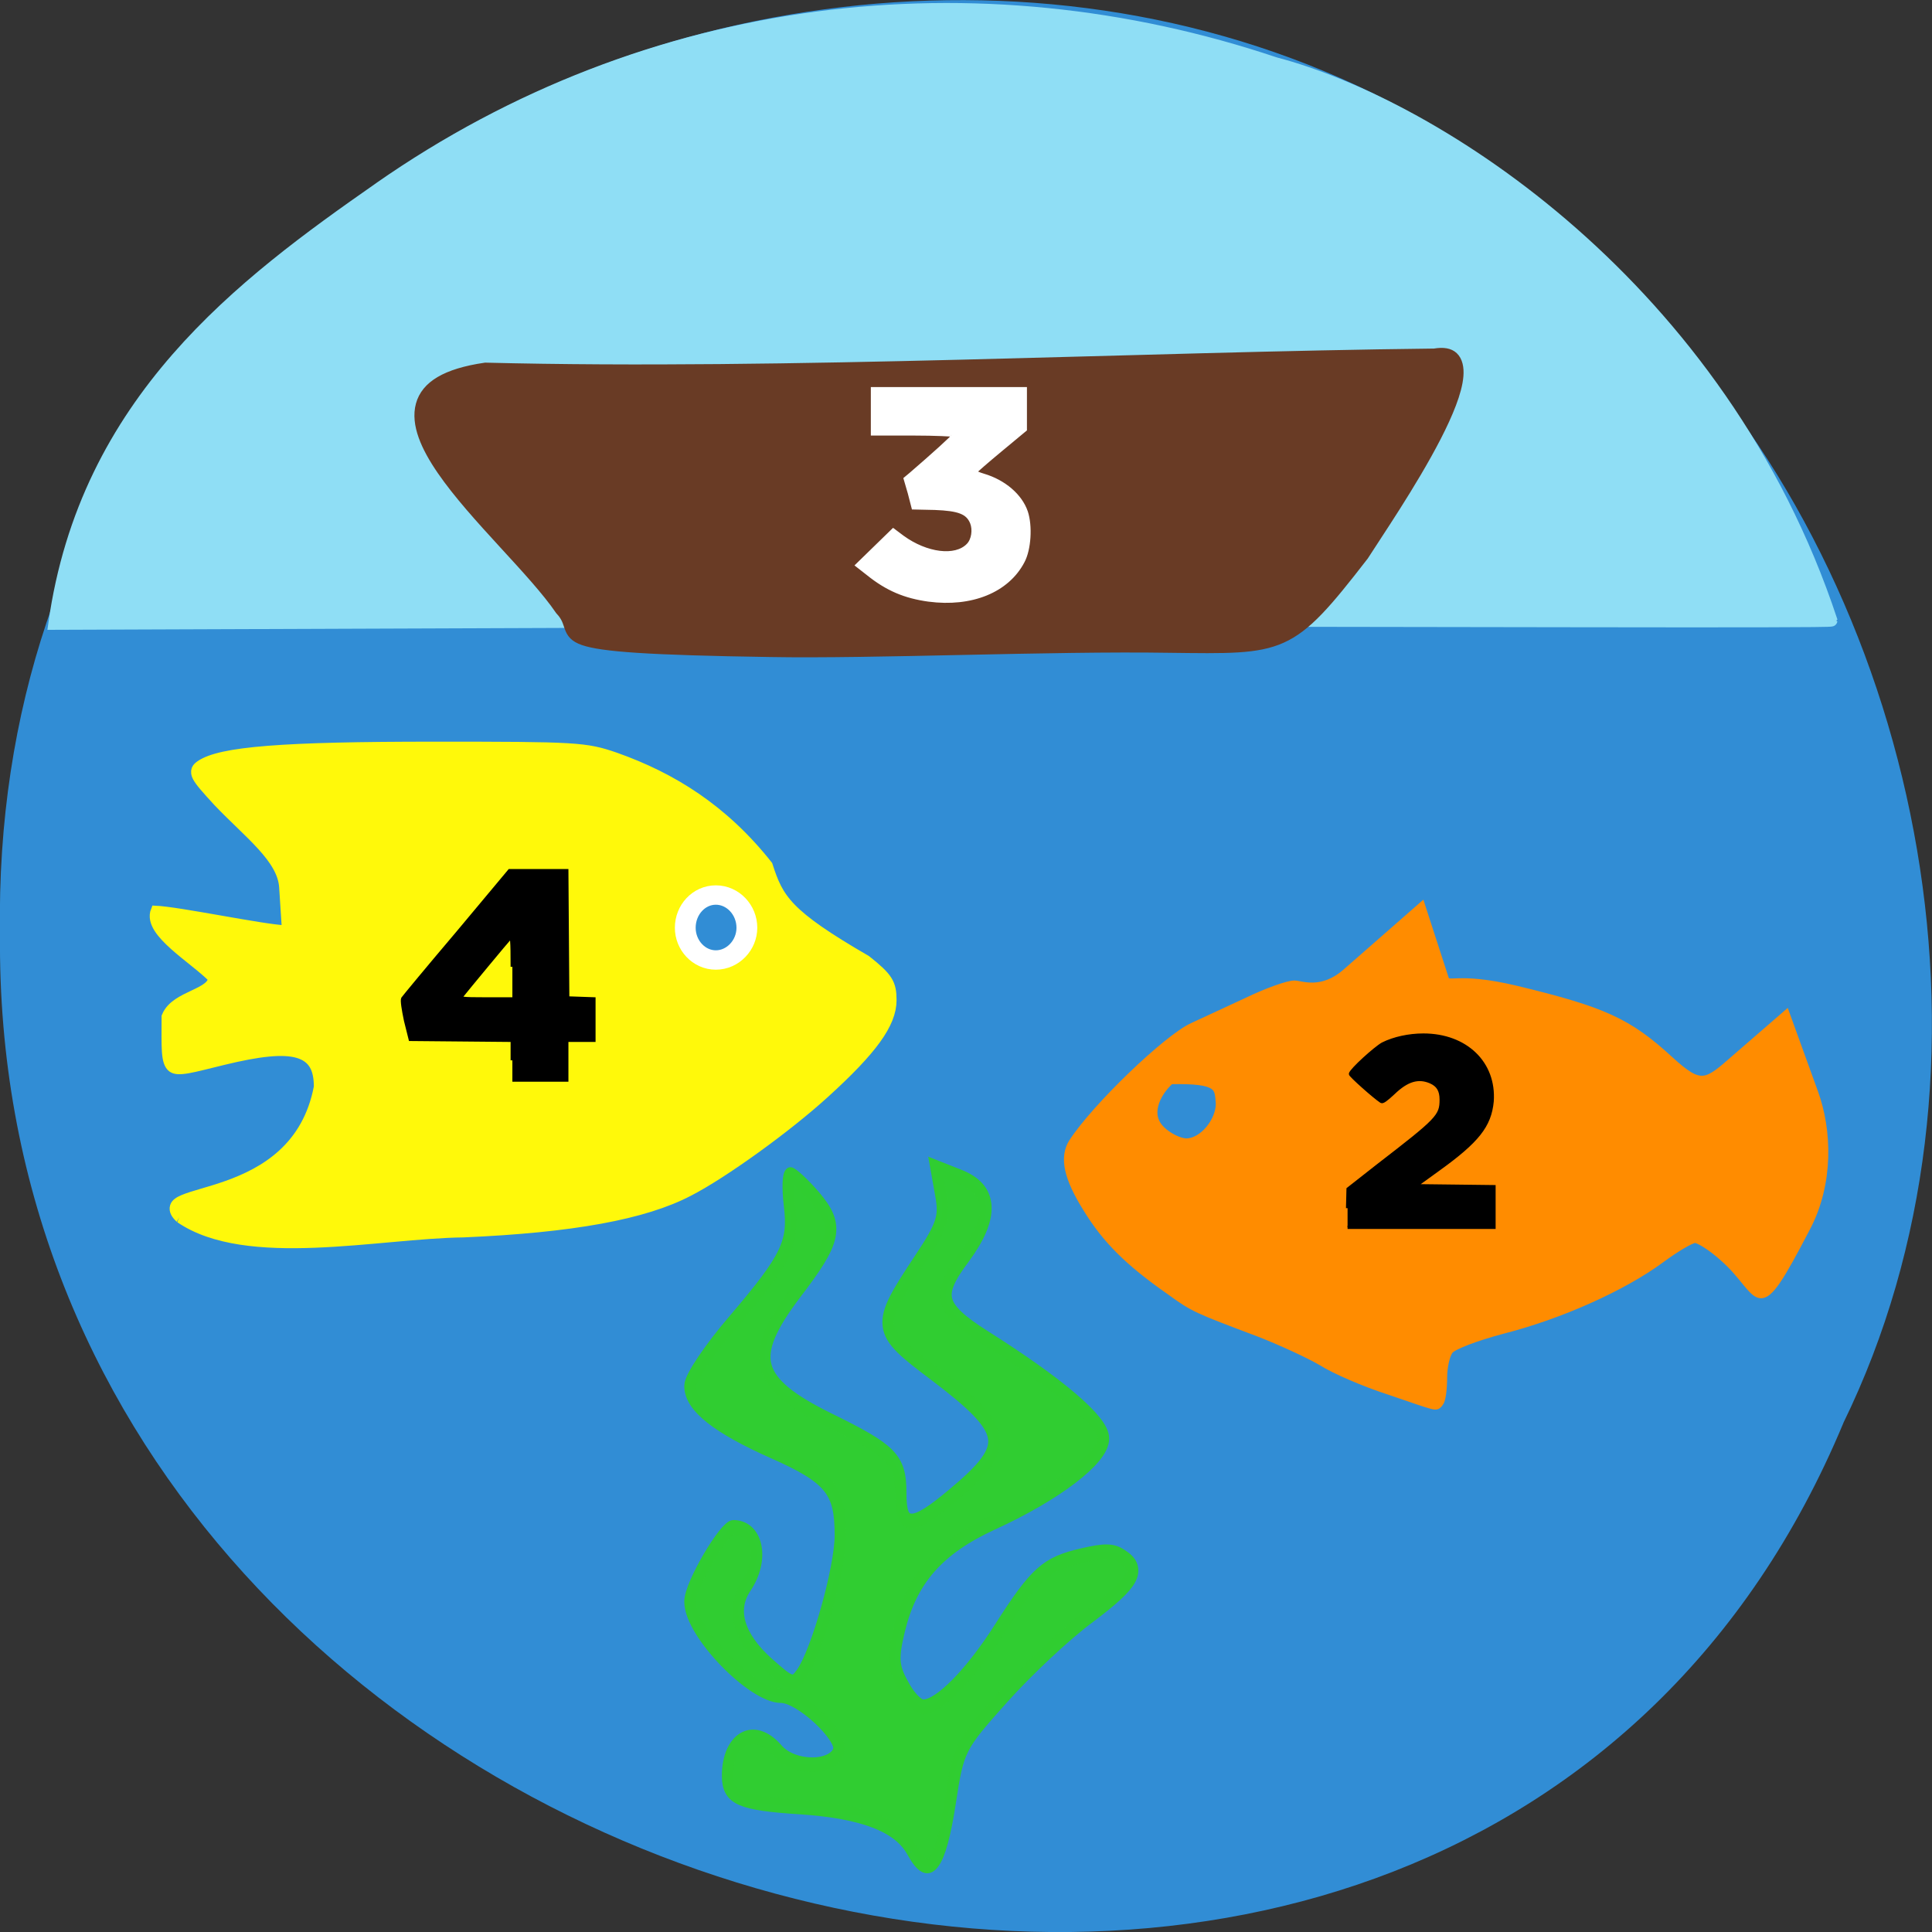 <svg xmlns="http://www.w3.org/2000/svg" viewBox="0 0 16 16"><rect x="0" y="0" width="16" height="16" fill="#333333" stroke="none"/><path d="m 15.266 11.785 c -3.152 7.559 -15.344 4.184 -15.266 -4.047 c -0.121 -7.484 9.574 -10.32 13.824 -4.992 c 2.125 2.305 2.867 6.125 1.441 9.04" fill="#318dd5"/><path d="m 50.688 25.13 c 36 -25.12 79.81 -30.06 119.63 -16.688 c 21.5 5.625 59.56 29.938 74.31 74.44 c 0 0.25 -53.19 0 -119.87 0 l -117.5 0.438 c 4.188 -29.813 25.06 -45.37 43.44 -58.19" transform="scale(0.062)" fill="#8fdef5" stroke="#8fdef5" stroke-width="1.612"/><g transform="matrix(0.038 0 0 0.049 9.313 42.32)"><path d="m 68.64 -626.82 c 0.415 -0.318 0.726 -2.144 0.726 -4.05 c 0 -1.827 0.622 -4.05 1.452 -4.844 c 0.726 -0.794 5.912 -2.303 11.72 -3.494 c 12.446 -2.462 26.14 -7.227 34.33 -11.912 c 3.319 -1.906 6.638 -3.415 7.467 -3.415 c 0.83 0 3.63 1.35 6.119 3.097 c 9.02 6.115 6.638 12.151 18.05 -4.844 c 5.186 -7.544 4.667 -16.359 1.763 -22.554 l -6.119 -13.1 l -10.994 7.386 c -6.43 4.368 -7.467 5.162 -14.312 0.318 c -9.02 -6.433 -14.416 -8.339 -33.5 -11.912 c -13.379 -2.462 -14.831 -0.238 -15.557 -1.906 l -5.082 -12.151 l -16.49 11.198 c -5.289 3.574 -9.749 1.985 -11.201 1.985 c -1.452 0 -6.02 1.271 -10.268 2.859 c -4.149 1.509 -9.542 3.415 -11.927 4.288 c -5.601 1.985 -21.16 13.58 -26.14 19.536 c -1.867 2.303 -1.037 5.48 3.111 10.642 c 4.149 5.241 8.919 8.974 18.15 13.977 c 5.082 2.859 5.601 3.02 19.19 6.989 c 4.771 1.429 10.994 3.653 13.794 4.924 c 2.697 1.35 9.334 3.574 14.727 4.924 c 11.1 2.938 10.06 2.78 10.994 2.065 m -60.57 -45.584 c -3.63 -2.7 -1.348 -6.671 1.971 -8.974 c 10.683 -0.159 10.475 1.112 10.786 4.209 c 0 3.256 -3.837 6.83 -7.364 6.83 c -1.452 0 -3.941 -0.953 -5.393 -2.065" fill="#ff8c00" stroke="#ff8c00" stroke-width="1.876"/><path d="m -206 -657.95 c -7.675 -5.559 25.2 -1.032 30.28 -21.998 c 0 -6.433 -5.082 -7.624 -20.639 -4.685 c -13.483 2.541 -12.549 3.097 -12.549 -7.147 c 1.971 -3.653 10.579 -3.733 10.06 -6.75 c -3.941 -3.177 -14.209 -7.783 -12.446 -11.12 c 5.186 0.159 23.439 3.177 28.625 3.335 l -0.622 -7.465 c -0.415 -5 -7.675 -9.05 -14.416 -14.533 c -5.186 -4.368 -5.601 -4.924 -3.837 -5.877 c 4.46 -2.382 18.254 -3.177 51.13 -3.177 c 30.907 0 32.981 0.079 39.515 1.827 c 12.446 3.415 23.647 8.815 33.29 18.265 c 2.385 5.718 4.149 8.259 21.469 16.04 c 4.771 2.938 5.497 3.891 5.497 6.591 c 0 3.812 -4.149 8.259 -14.52 15.565 c -8.193 5.797 -22.09 13.58 -29.662 16.598 c -9.749 3.971 -25.514 6.194 -49.26 6.989 c -18.357 0.159 -47.29 5.321 -61.917 -2.462" fill="#fff90a" stroke="#fff90a" stroke-width="1.911"/><path d="m -46.28 -550.89 c -3.01 -4.368 -10.786 -6.671 -24.476 -7.386 c -13.07 -0.635 -15.764 -1.588 -15.764 -5.241 c 0 -6.433 5.912 -8.736 10.89 -4.288 c 3.526 3.256 12.549 3.177 13.379 -0.159 c 0.622 -2.541 -8.608 -9.133 -12.653 -9.133 c -6.327 0 -19.809 -10.8 -19.809 -15.883 c 0 -2.7 7.467 -12.548 9.438 -12.548 c 5.289 0 6.845 5.241 2.8 9.927 c -3.423 3.971 -1.659 8.736 4.875 13.262 c 5.082 3.494 5.393 3.574 7.156 1.668 c 3.423 -3.812 8.505 -17.948 8.505 -23.507 c 0 -7.703 -2.282 -9.927 -14.727 -14.215 c -12.238 -4.209 -18.05 -7.783 -18.05 -11.04 c 0 -1.271 4.252 -6.194 9.542 -10.959 c 11.616 -10.562 13.172 -13.183 12.134 -19.695 c -0.415 -2.78 -0.311 -5.083 0.207 -5.083 c 0.519 0 3.01 1.747 5.393 3.891 c 5.289 4.844 4.771 6.989 -4.252 16.12 c -10.579 10.88 -9.02 15.248 7.364 21.521 c 13.794 5.241 15.557 6.671 15.557 12.23 c 0 6.274 2.282 6.353 11.305 0.476 c 12.86 -8.339 12.342 -10.959 -4.149 -20.648 c -12.653 -7.386 -12.653 -7.862 -3.111 -19.06 c 4.978 -5.797 5.601 -7.306 4.667 -11.198 l -1.037 -4.527 l 5.186 1.588 c 7.26 2.224 7.571 6.591 1.037 13.501 c -6.327 6.512 -5.497 8.736 4.46 13.659 c 16.387 8.02 25.825 14.295 25.825 17.07 c 0 3.256 -10.164 9.292 -24.06 14.215 c -11.823 4.209 -17.735 9.45 -20.432 18.11 c -1.452 4.685 -1.348 6.353 0.83 9.371 c 1.348 2.065 3.319 3.653 4.356 3.653 c 3.423 0 10.268 -5.4 16.594 -13.1 c 7.779 -9.45 10.06 -11.04 18.05 -12.468 c 4.875 -0.874 6.741 -0.874 8.712 0.159 c 4.356 2.144 2.8 4.288 -6.845 9.927 c -5.186 2.938 -13.794 9.212 -19.08 13.818 c -9.438 8.18 -9.749 8.656 -11.512 17.71 c -2.178 10.959 -4.667 13.421 -8.297 8.259" stroke-opacity="0.996" fill="#31cd31" stroke="#31cd31" fill-opacity="0.996" stroke-width="2.479"/><path d="m -77.29 -753.8 c -53.31 -0.635 -39.93 -2.303 -45.738 -7.07 c -11.616 -13.183 -51.649 -36.37 -16.283 -40.34 c 65.858 1.271 142.61 -1.827 206.81 -2.382 c 16.179 -2.144 -9.957 26.922 -15.35 33.513 c -16.08 16.12 -17.32 15.804 -42.42 15.565 c -25.617 -0.318 -64.61 1.032 -87.02 0.715" fill="#693b25" stroke="#693b25" stroke-width="2.343"/></g><g transform="scale(0.062)"><path d="m 180 161.38 l 0.063 -2.563 l 4.063 -3.188 c 7.938 -6.125 8.375 -6.563 8.375 -8.75 c 0 -1.25 -0.438 -1.938 -1.438 -2.375 c -1.625 -0.688 -3.125 -0.25 -4.938 1.5 c -0.938 0.875 -1.438 1.25 -1.625 1.125 c -0.875 -0.563 -4.188 -3.5 -4.125 -3.688 c 0.125 -0.563 3.313 -3.438 4.313 -4 c 1.5 -0.75 3.5 -1.188 5.438 -1.188 c 5.688 0 9.563 3.75 9.188 8.875 c -0.313 3.25 -1.938 5.313 -7.25 9.125 l -2.938 2.125 l 5.25 0.063 l 5.188 0.063 v 5.438 h -19.563" stroke="#000" stroke-width="0.426"/><path d="m 124.06 80.13 c -3.188 -0.438 -5.563 -1.438 -8.125 -3.5 l -1.438 -1.125 l 2.438 -2.375 l 2.375 -2.313 l 1.25 0.938 c 3.188 2.313 7.06 2.813 8.75 1.063 c 0.688 -0.688 0.875 -2.063 0.5 -3 c -0.563 -1.375 -1.75 -1.813 -4.938 -1.938 l -2.875 -0.063 l -0.5 -1.938 l -0.563 -1.938 l 0.75 -0.625 c 2.75 -2.375 5.688 -5 5.688 -5.188 c 0 -0.063 -2.438 -0.188 -5.438 -0.188 h -5.375 v -6 h 20.375 v 5.438 l -3.313 2.75 c -1.813 1.5 -3.313 2.813 -3.313 2.875 c 0 0.125 0.438 0.313 1.063 0.5 c 2.75 0.813 4.938 2.688 5.688 4.875 c 0.625 1.875 0.438 5 -0.438 6.625 c -2.063 3.938 -6.875 5.875 -12.563 5.125" fill="#fff" stroke="#fff" stroke-width="0.476"/><path d="m 68.44 141.63 v -2.688 l -13.625 -0.125 l -0.625 -2.5 c -0.313 -1.5 -0.5 -2.688 -0.375 -2.938 c 0.125 -0.188 3.375 -4.125 7.25 -8.688 l 7 -8.375 h 7.625 l 0.125 17 l 3.5 0.125 v 5.5 h -3.625 v 5.313 h -7.25 m 0 -15.12 c 0 -3.563 -0.063 -4.188 -0.313 -3.875 c -0.313 0.313 -5.75 6.875 -6.438 7.75 c -0.313 0.375 -0.125 0.438 3.188 0.438 h 3.563" stroke="#000" stroke-width="0.473"/></g><path d="m 96.64 120.71 c 0 1.772 -1.328 3.257 -2.921 3.257 c -1.593 0 -2.877 -1.485 -2.877 -3.257 c 0 -1.82 1.283 -3.305 2.877 -3.305 c 1.593 0 2.921 1.485 2.921 3.305" transform="matrix(0.088 0 0 0.082 -2.319 -2.215)" fill="#318dd5" stroke="#fff" stroke-width="1.957"/></svg>